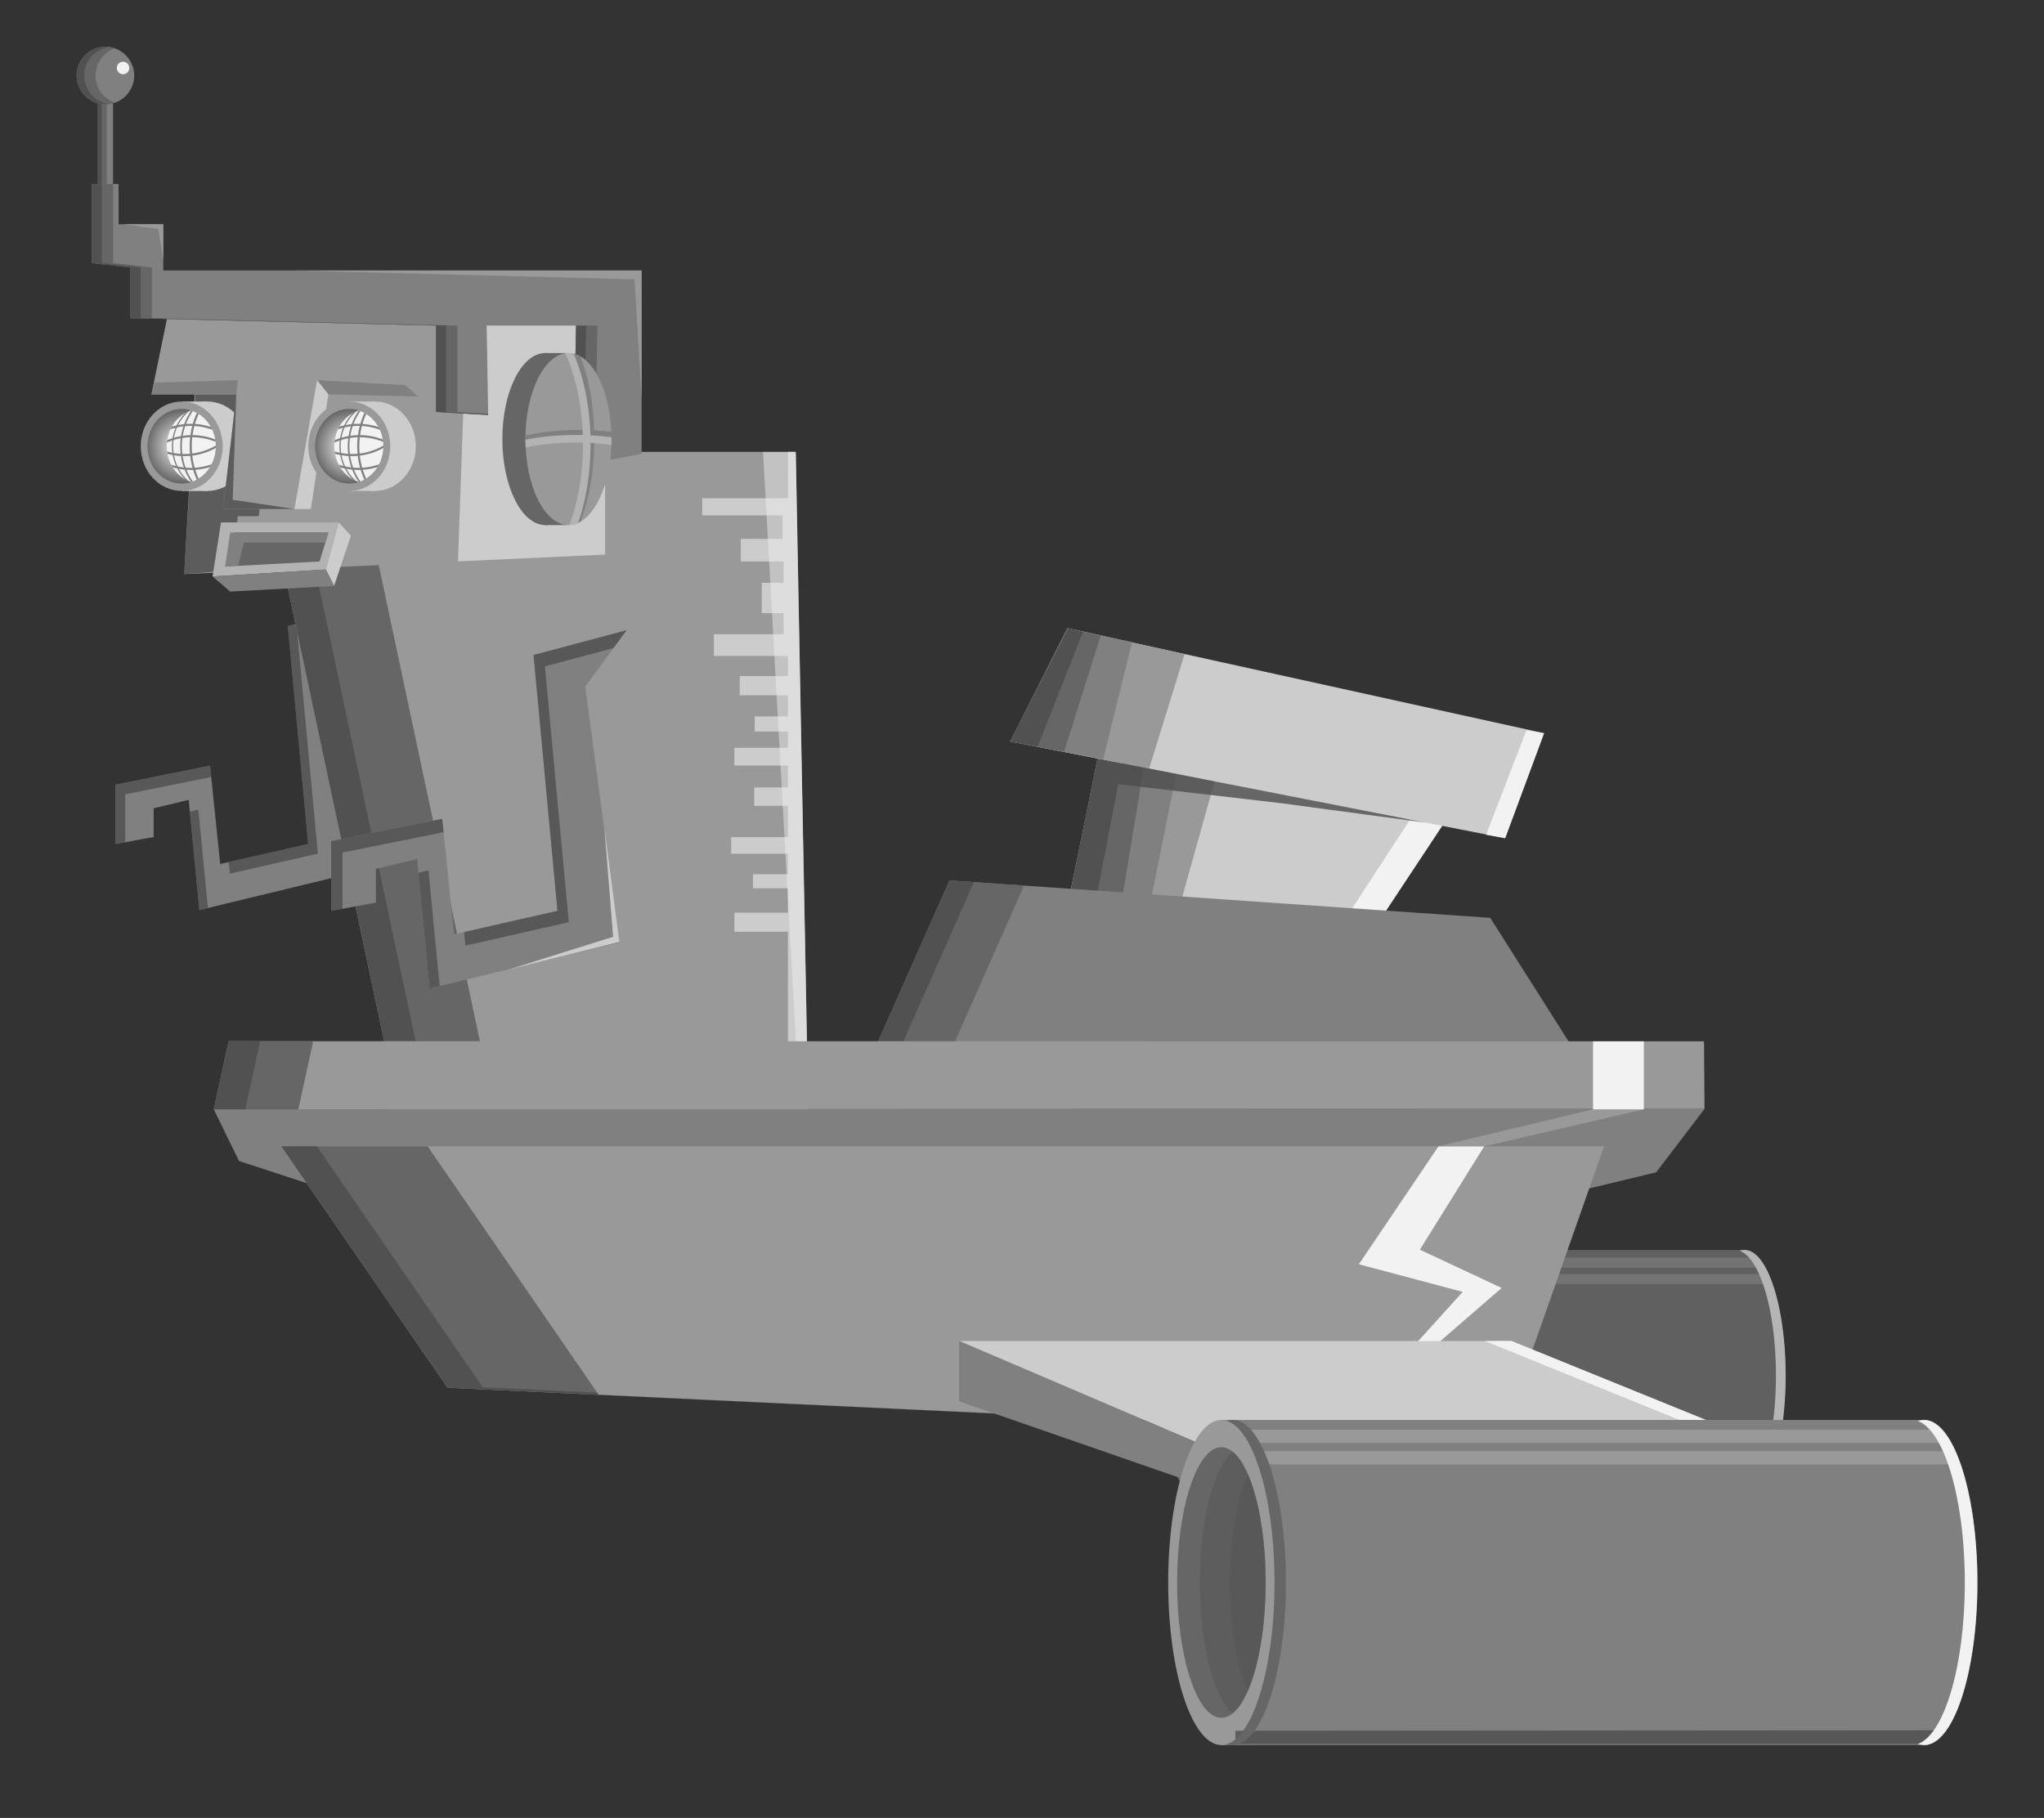 <svg xmlns="http://www.w3.org/2000/svg" xmlns:xlink="http://www.w3.org/1999/xlink" viewBox="0 0 1150 1023">
  <rect x="0" y="0" width="1150" height="1023" fill="#333333" stroke="none"/>
  <defs>
    <style>
      .cls-1, .cls-21, .cls-22, .cls-23, .cls-24, .cls-30, .cls-31 {
        fill: none;
      }

      .cls-2 {
        isolation: isolate;
      }

      .cls-3 {
        fill: #ccc;
      }

      .cls-16, .cls-4 {
        fill: #f2f2f2;
      }

      .cls-5 {
        fill: #999;
      }

      .cls-6 {
        fill: gray;
      }

      .cls-7 {
        fill: #666;
      }

      .cls-13, .cls-15, .cls-8 {
        fill: #4d4d4d;
      }

      .cls-14, .cls-8 {
        opacity: 0.8;
      }

      .cls-10, .cls-13, .cls-14, .cls-8 {
        mix-blend-mode: multiply;
      }

      .cls-9 {
        clip-path: url(#clip-path);
      }

      .cls-10, .cls-13 {
        opacity: 0.35;
      }

      .cls-11 {
        opacity: 0.75;
      }

      .cls-12 {
        clip-path: url(#clip-path-2);
      }

      .cls-16 {
        opacity: 0.46;
      }

      .cls-17 {
        clip-path: url(#clip-path-3);
      }

      .cls-18 {
        fill: url(#radial-gradient);
      }

      .cls-19 {
        clip-path: url(#clip-path-4);
      }

      .cls-20 {
        clip-path: url(#clip-path-5);
      }

      .cls-21, .cls-22, .cls-23, .cls-24, .cls-30 {
        stroke: gray;
      }

      .cls-21, .cls-22, .cls-23, .cls-24, .cls-30, .cls-31 {
        stroke-miterlimit: 10;
      }

      .cls-21 {
        stroke-width: 1.178px;
      }

      .cls-22 {
        stroke-width: 0.708px;
      }

      .cls-23 {
        stroke-width: 0.93px;
      }

      .cls-24 {
        stroke-width: 1.177px;
      }

      .cls-25 {
        fill: #b3b3b3;
      }

      .cls-26 {
        fill: url(#radial-gradient-2);
      }

      .cls-27 {
        clip-path: url(#clip-path-6);
      }

      .cls-28 {
        clip-path: url(#clip-path-7);
      }

      .cls-29 {
        clip-path: url(#clip-path-8);
      }

      .cls-30, .cls-31 {
        stroke-width: 4.252px;
      }

      .cls-31 {
        stroke: #b3b3b3;
      }
    </style>
    <clipPath id="clip-path">
      <ellipse cx="676.107" cy="774.023" rx="19.242" ry="58.811"/>
    </clipPath>
    <clipPath id="clip-path-2">
      <ellipse class="cls-1" cx="676.107" cy="774.023" rx="19.242" ry="58.811"/>
    </clipPath>
    <clipPath id="clip-path-3">
      <ellipse class="cls-1" cx="687.171" cy="890.522" rx="24.912" ry="76.139"/>
    </clipPath>
    <radialGradient id="radial-gradient" cx="102.245" cy="251.116" r="20.112" gradientTransform="translate(0 -8.47) scale(1 1.034)" gradientUnits="userSpaceOnUse">
      <stop offset="0" stop-color="#fff"/>
      <stop offset="1" stop-color="#666"/>
    </radialGradient>
    <clipPath id="clip-path-4">
      <ellipse class="cls-1" cx="102.245" cy="251.116" rx="19.22" ry="20.967"/>
    </clipPath>
    <clipPath id="clip-path-5">
      <ellipse class="cls-1" cx="113.028" cy="251.116" rx="19.22" ry="20.967"/>
    </clipPath>
    <radialGradient id="radial-gradient-2" cx="196.507" cy="251.116" r="20.112" xlink:href="#radial-gradient"/>
    <clipPath id="clip-path-6">
      <ellipse class="cls-1" cx="196.507" cy="251.116" rx="19.22" ry="20.967"/>
    </clipPath>
    <clipPath id="clip-path-7">
      <ellipse class="cls-1" cx="207.29" cy="251.116" rx="19.22" ry="20.967"/>
    </clipPath>
    <clipPath id="clip-path-8">
      <ellipse class="cls-1" cx="319.833" cy="247.066" rx="24.206" ry="48.411"/>
    </clipPath>
  </defs>
  <g class="cls-2">
    <g id="Layer_1" data-name="Layer 1">
      <g>
        <polygon class="cls-3" points="624.115 397.642 594.125 540.403 737.65 576.136 825.479 443.407 694.405 413.617 624.115 397.642"/>
        <polygon class="cls-4" points="721.296 571.818 799.257 452.042 811.369 464.731 737.65 576.136 721.296 571.818"/>
        <polygon class="cls-5" points="690.821 413.062 651.131 554.809 594.433 540.634 623.491 397.47 690.821 413.062"/>
        <polygon class="cls-6" points="667.432 407.392 638.374 551.974 594.433 540.634 623.491 397.47 667.432 407.392"/>
        <polygon class="cls-7" points="648.297 403.139 624.2 548.43 594.433 540.634 623.491 397.47 648.297 403.139"/>
        <polygon class="cls-8" points="636.957 400.304 609.316 544.886 594.433 540.634 623.491 397.47 636.957 400.304"/>
        <polygon class="cls-3" points="600.551 353.528 568.419 417.238 846.822 471.661 868.713 412.595 600.551 353.528"/>
        <polygon class="cls-5" points="600.811 353.528 666.476 368.049 646.535 432.508 568.419 417.238 600.811 353.528"/>
        <polygon class="cls-6" points="600.811 353.528 636.957 361.324 620.656 427.236 568.419 417.238 600.811 353.528"/>
        <polygon class="cls-7" points="600.811 353.528 619.238 357.78 598.685 422.984 568.419 417.238 600.811 353.528"/>
        <polygon class="cls-8" points="600.811 353.528 609.316 355.654 583.802 420.149 568.419 417.238 600.811 353.528"/>
        <polygon class="cls-4" points="868.713 412.595 846.822 471.661 836.111 469.761 858.791 410.935 868.713 412.595"/>
        <polygon class="cls-8" points="630.933 429.458 801.902 462.88 721.296 452.042 629.12 441.298 630.933 429.458"/>
      </g>
      <g>
        <polygon class="cls-6" points="487.324 601.305 534.192 495.445 838.455 516.499 892.39 601.585 487.324 601.305"/>
        <polygon class="cls-7" points="530.557 601.306 576.14 498.347 534.192 495.445 487.324 601.306 892.39 601.585 892.371 601.555 530.557 601.306"/>
        <polygon class="cls-8" points="501.499 601.306 547.946 496.396 534.192 495.445 487.324 601.306 892.39 601.585 892.384 601.576 501.499 601.306"/>
      </g>
      <g>
        <g>
          <g>
            <g>
              <ellipse cx="981.537" cy="774.023" rx="23.118" ry="70.658"/>
              <rect x="676.107" y="703.365" width="304.327" height="141.317"/>
            </g>
            <ellipse cx="676.107" cy="774.023" rx="23.118" ry="70.658"/>
            <polygon points="993.161 716.947 693.159 716.947 693.159 722.68 994.795 722.68 993.161 716.947"/>
            <polygon points="988.782 707.64 688.78 707.64 688.78 713.374 990.415 713.374 988.782 707.64"/>
            <path d="M681.034,703.365a7.972,7.972,0,0,0-2.464.4c11.61,3.759,20.655,33.778,20.655,70.258s-9.045,66.5-20.655,70.259a7.972,7.972,0,0,0,2.464.4c12.768,0,23.118-31.635,23.118-70.659S693.8,703.365,681.034,703.365Z"/>
            <ellipse cx="676.107" cy="774.023" rx="19.242" ry="58.811"/>
            <g>
              <ellipse cx="676.107" cy="774.023" rx="19.242" ry="58.811"/>
              <g class="cls-9">
                <ellipse class="cls-10" cx="685.961" cy="774.023" rx="19.242" ry="58.811"/>
                <ellipse class="cls-10" cx="699.099" cy="774.023" rx="19.242" ry="58.811"/>
              </g>
            </g>
          </g>
          <path d="M981.537,703.365a8.048,8.048,0,0,0-2.737.5c11.478,4.139,20.381,33.971,20.381,70.163s-8.9,66.025-20.381,70.163a8.025,8.025,0,0,0,2.737.5c12.768,0,23.119-31.635,23.119-70.659S994.305,703.365,981.537,703.365Z"/>
        </g>
        <g class="cls-11">
          <g>
            <g>
              <ellipse class="cls-6" cx="981.537" cy="774.023" rx="23.118" ry="70.658"/>
              <rect class="cls-6" x="676.107" y="703.365" width="304.327" height="141.317"/>
            </g>
            <ellipse class="cls-5" cx="676.107" cy="774.023" rx="23.118" ry="70.658"/>
            <polygon class="cls-5" points="993.161 716.947 693.159 716.947 693.159 722.68 994.795 722.68 993.161 716.947"/>
            <polygon class="cls-5" points="988.782 707.64 688.78 707.64 688.78 713.374 990.415 713.374 988.782 707.64"/>
            <path class="cls-7" d="M681.034,703.365a7.972,7.972,0,0,0-2.464.4c11.61,3.759,20.655,33.778,20.655,70.258s-9.045,66.5-20.655,70.259a7.972,7.972,0,0,0,2.464.4c12.768,0,23.118-31.635,23.118-70.659S693.8,703.365,681.034,703.365Z"/>
            <ellipse class="cls-7" cx="676.107" cy="774.023" rx="19.242" ry="58.811"/>
            <g class="cls-12">
              <ellipse class="cls-13" cx="685.961" cy="774.023" rx="19.242" ry="58.811"/>
              <ellipse class="cls-13" cx="699.099" cy="774.023" rx="19.242" ry="58.811"/>
            </g>
          </g>
          <path class="cls-4" d="M981.537,703.365a8.048,8.048,0,0,0-2.737.5c11.478,4.139,20.381,33.971,20.381,70.163s-8.9,66.025-20.381,70.163a8.025,8.025,0,0,0,2.737.5c12.768,0,23.119-31.635,23.119-70.659S994.305,703.365,981.537,703.365Z"/>
        </g>
      </g>
      <g>
        <g>
          <polyline class="cls-6" points="206.512 340.474 161.951 352.35 173.421 474.939 123.895 486.189 118.179 430.868 65.007 441.564 65.007 474.939 86.447 471.017 86.447 454.823 106.172 450.14 112.175 512.127 203.081 490.095 186.714 367.458"/>
          <g class="cls-14">
            <polygon class="cls-15" points="128.653 485.108 129.326 491.621 178.853 480.371 167.382 357.782 200.237 349.026 206.512 340.474 161.951 352.35 173.421 474.939 128.653 485.108"/>
            <polygon class="cls-15" points="111.604 455.572 106.809 456.71 112.175 512.127 116.969 510.966 111.604 455.572"/>
            <polygon class="cls-15" points="70.439 446.995 118.839 437.26 118.179 430.868 65.007 441.564 65.007 474.939 70.439 473.945 70.439 446.995"/>
          </g>
        </g>
        <g>
          <polygon class="cls-5" points="455.706 671.905 234.411 671.905 145.69 254.282 447.475 254.282 455.706 671.905"/>
          <polygon class="cls-7" points="145.69 254.282 234.411 671.905 288.275 671.905 199.554 254.282 145.69 254.282"/>
          <polygon class="cls-8" points="145.69 254.282 234.411 671.905 252.129 671.905 163.408 254.282 145.69 254.282"/>
          <polyline class="cls-3" points="443.305 254.282 443.305 280.366 395.088 280.366 395.088 290.01 440.291 290.01 440.291 303.269 416.786 303.269 416.786 315.926 440.894 315.926 440.894 327.98 428.589 327.98 428.589 345.023 440.894 345.023 440.894 356.91 401.657 356.91 401.657 369.12 443.305 369.12 443.305 380.46 416.183 380.46 416.183 391.264 443.305 391.264 443.305 403.139 424.621 403.139 424.621 411.644 443.305 411.644 443.305 420.796 413.169 420.796 413.169 430.78 443.305 430.78 443.305 443.096 424.336 443.096 424.336 453.46 443.305 453.46 443.305 471.059 411.361 471.059 411.361 480.392 443.305 480.392 443.305 491.915 423.627 491.915 423.627 499.866 443.305 499.866 443.305 513.599 413.169 513.599 413.169 524.333 443.305 524.333 443.305 601.322 454.315 601.322 447.724 254.305 430.447 254.282"/>
          <polygon class="cls-16" points="447.724 254.305 429.297 254.305 449.142 610.09 454.103 601.585 447.724 254.305"/>
        </g>
        <g>
          <polyline class="cls-6" points="352.511 354.649 300.182 368.595 313.652 512.555 255.491 525.766 248.779 460.801 186.338 473.361 186.338 512.555 211.516 507.949 211.516 488.932 234.68 483.433 241.729 556.226 348.483 530.353 329.262 386.336"/>
          <g class="cls-14">
            <polygon class="cls-15" points="261.08 524.497 261.87 532.145 320.03 518.933 306.56 374.974 345.143 364.691 352.511 354.649 300.182 368.595 313.652 512.555 261.08 524.497"/>
            <polygon class="cls-15" points="241.058 489.811 235.427 491.148 241.729 556.226 247.358 554.862 241.058 489.811"/>
            <polygon class="cls-15" points="192.717 479.74 249.555 468.307 248.779 460.802 186.338 473.361 186.338 512.555 192.717 511.388 192.717 479.74"/>
          </g>
          <polygon class="cls-3" points="339.997 465.508 348.501 530.003 286.133 545.595 344.958 527.168 339.997 465.508"/>
        </g>
      </g>
      <g>
        <polygon class="cls-6" points="893.519 668.915 173.444 666.08 134.463 653.323 120.289 624.265 958.996 624.001 931.791 659.702 893.519 668.915"/>
        <g>
          <polygon class="cls-5" points="158.316 645.053 251.778 780.884 844.859 808.881 902.48 645.053 158.316 645.053"/>
          <polygon class="cls-7" points="336.806 784.863 240.606 645.053 158.316 645.053 251.778 780.884 844.859 808.881 844.871 808.846 336.806 784.863"/>
          <polygon class="cls-8" points="335.997 783.688 271.622 780.649 178.322 645.053 158.316 645.053 251.778 780.884 844.859 808.881 844.871 808.846 336.806 784.863 335.997 783.688"/>
          <polygon class="cls-4" points="809.347 645.053 764.529 711.439 822.946 726.967 752.83 804.501 844.871 724.777 798.851 703.241 835.062 645.053 809.347 645.053"/>
        </g>
        <polygon class="cls-5" points="128.653 585.915 120.289 624.265 958.996 624.001 958.723 585.993 128.653 585.915"/>
        <polygon class="cls-7" points="176.203 585.919 128.653 585.915 120.289 624.265 167.843 624.25 176.203 585.919"/>
        <polygon class="cls-8" points="146.371 585.917 128.653 585.915 120.289 624.265 138.008 624.259 146.371 585.917"/>
        <polygon class="cls-5" points="809.347 645.053 896.287 624.265 924.865 624.265 835.062 645.053 809.347 645.053"/>
        <rect class="cls-4" x="896.287" y="585.989" width="28.579" height="38.276"/>
      </g>
      <g>
        <g>
          <polygon class="cls-3" points="539.642 754.605 850.331 754.605 1000.538 815.623 682.377 815.623 539.642 754.605"/>
          <polygon class="cls-6" points="539.642 754.605 539.642 788.558 683.025 838.303 682.377 815.623 539.642 754.605"/>
          <polygon class="cls-4" points="850.331 754.605 835.447 754.605 985.655 815.623 1000.538 815.623 850.331 754.605"/>
        </g>
        <g>
          <g>
            <g>
              <ellipse class="cls-6" cx="1082.597" cy="890.522" rx="29.93" ry="91.478"/>
              <rect class="cls-6" x="687.171" y="799.044" width="393.998" height="182.956"/>
            </g>
            <ellipse class="cls-5" cx="687.171" cy="890.522" rx="29.93" ry="91.478"/>
            <polygon class="cls-5" points="1097.646 816.628 709.248 816.628 709.248 824.051 1099.761 824.051 1097.646 816.628"/>
            <polygon class="cls-8" points="1094.091 973.671 695.073 973.967 695.073 981.39 1085.586 981.39 1094.091 973.671"/>
            <polygon class="cls-5" points="1091.976 804.579 703.578 804.579 703.578 812.002 1094.091 812.002 1091.976 804.579"/>
            <path class="cls-7" d="M693.55,799.044a10.291,10.291,0,0,0-3.19.518c15.031,4.866,26.741,43.732,26.741,90.96s-11.71,86.094-26.741,90.961a10.319,10.319,0,0,0,3.19.517c16.53,0,29.93-40.956,29.93-91.478S710.08,799.044,693.55,799.044Z"/>
            <ellipse class="cls-7" cx="687.171" cy="890.522" rx="24.912" ry="76.139"/>
            <g class="cls-17">
              <ellipse class="cls-13" cx="699.928" cy="890.522" rx="24.912" ry="76.139"/>
              <ellipse class="cls-13" cx="716.938" cy="890.522" rx="24.912" ry="76.139"/>
            </g>
          </g>
          <path class="cls-4" d="M1082.6,799.044a10.4,10.4,0,0,0-3.544.641c14.86,5.359,26.387,43.981,26.387,90.837s-11.527,85.479-26.387,90.837a10.4,10.4,0,0,0,3.544.641c16.53,0,29.93-40.956,29.93-91.478S1099.127,799.044,1082.6,799.044Z"/>
        </g>
      </g>
      <g>
        <g>
          <polygon class="cls-5" points="109.48 221.949 103.637 323.068 340.455 312.065 340.455 169.974 263.148 168.649 120.503 166.202 109.48 221.949"/>
          <polygon class="cls-3" points="263.125 161.483 340.455 169.974 340.455 312.065 257.678 315.911 263.125 161.483"/>
          <polygon class="cls-8" points="111.014 203.785 155.017 208.946 145.585 290.462 133.783 290.462 130.211 320.926 103.637 323.068 111.014 203.785"/>
          <g>
            <g>
              <ellipse class="cls-3" cx="116.623" cy="251.116" rx="23.063" ry="25.16"/>
              <rect class="cls-3" x="102.545" y="225.956" width="14.377" height="50.32"/>
              <ellipse class="cls-5" cx="102.245" cy="251.116" rx="23.063" ry="25.16"/>
              <ellipse class="cls-6" cx="102.245" cy="251.116" rx="19.22" ry="20.967"/>
              <ellipse class="cls-18" cx="102.245" cy="251.116" rx="19.22" ry="20.967"/>
            </g>
            <g class="cls-19">
              <g>
                <ellipse class="cls-4" cx="113.028" cy="251.116" rx="19.22" ry="20.967"/>
                <g class="cls-20">
                  <ellipse class="cls-21" cx="107.358" cy="280.883" rx="38.331" ry="41.815"/>
                  <ellipse class="cls-21" cx="107.358" cy="222.057" rx="38.331" ry="41.815"/>
                  <ellipse class="cls-21" cx="108.067" cy="287.261" rx="38.331" ry="41.815"/>
                  <ellipse class="cls-21" cx="103.815" cy="214.261" rx="38.331" ry="41.815"/>
                  <ellipse class="cls-22" cx="120.116" cy="251.145" rx="23.063" ry="25.125"/>
                  <ellipse class="cls-23" cx="132.164" cy="251.145" rx="30.294" ry="33.002"/>
                  <ellipse class="cls-24" cx="145.63" cy="251.145" rx="38.331" ry="41.756"/>
                </g>
              </g>
            </g>
          </g>
          <polyline class="cls-5" points="95.878 169.974 85.194 221.949 132.977 221.949 125.512 286.434 174.892 286.434 184.742 221.949 231.437 222.787"/>
          <polygon class="cls-6" points="235.104 223.121 228.016 216.742 178.405 213.907 184.742 221.949 235.104 223.121"/>
          <polygon class="cls-3" points="178.405 213.907 165.659 286.434 174.892 286.434 184.742 221.949 178.405 213.907"/>
          <polygon class="cls-8" points="130.92 281.237 165.659 286.434 125.512 286.434 132.977 221.949 130.92 281.237"/>
          <polygon class="cls-6" points="133.783 213.907 86.551 215.351 85.194 221.949 132.977 221.949 133.783 213.907"/>
          <polygon class="cls-3" points="187.973 329.72 197.418 301.434 190.529 293.994 183.341 320.453 187.973 329.72"/>
          <polygon class="cls-25" points="124.335 293.994 190.529 293.994 183.341 320.453 119.58 324.404 124.335 293.994"/>
          <polyline class="cls-6" points="183.341 320.453 187.973 329.72 129.502 332.909 119.58 324.404"/>
          <polygon class="cls-7" points="131.628 299.664 184.784 299.664 179.822 315.965 126.667 318.8 131.628 299.664"/>
          <polygon class="cls-6" points="137.298 305.334 183.058 305.334 184.784 299.664 129.502 299.664 126.667 318.8 133.907 318.414 137.298 305.334"/>
        </g>
        <g>
          <g>
            <rect class="cls-6" x="55.085" y="42.505" width="8.505" height="64.549"/>
            <rect class="cls-7" x="55.085" y="42.505" width="4.961" height="64.549"/>
            <rect class="cls-8" x="55.085" y="42.505" width="2.126" height="64.549"/>
          </g>
          <polyline class="cls-6" points="51.622 103.568 66.711 103.568 66.711 126.201 91.86 126.201 91.86 152.189 360.993 152.189 360.993 255.299 322.431 262.843 324.108 183.205 273.81 183.205 274.649 233.503 245.308 231.826 245.308 183.205 73.418 179.014 73.418 150.512 51.622 147.997"/>
          <polygon class="cls-7" points="257.357 231.826 257.357 183.205 85.466 179.014 85.466 150.512 63.671 147.997 63.671 103.568 51.622 103.568 51.622 147.997 73.418 150.512 73.418 179.014 245.308 183.205 245.308 231.826 274.649 233.503 274.637 232.814 257.357 231.826"/>
          <polygon class="cls-7" points="336.156 183.205 324.108 183.205 322.431 262.843 334.53 260.476 336.156 183.205"/>
          <polygon class="cls-8" points="250.978 231.826 250.978 183.205 79.088 179.014 79.088 150.512 57.292 147.997 57.292 103.568 51.622 103.568 51.622 147.997 73.418 150.512 73.418 179.014 245.308 183.205 245.308 231.826 274.649 233.503 274.643 233.179 250.978 231.826"/>
          <polygon class="cls-8" points="329.778 183.205 324.108 183.205 322.431 262.843 328.125 261.729 329.778 183.205"/>
          <polygon class="cls-5" points="69.762 126.201 91.86 126.201 91.86 146.32 89.104 128.859 69.762 126.201"/>
          <polygon class="cls-5" points="360.993 152.189 360.993 223.935 357.006 157.208 165.257 152.189 360.993 152.189"/>
          <circle class="cls-6" cx="59.314" cy="42.505" r="16.189"/>
          <path class="cls-7" d="M53.756,42.505A16.192,16.192,0,0,1,64.63,27.214a16.189,16.189,0,1,0,0,30.582A16.191,16.191,0,0,1,53.756,42.505Z"/>
          <path class="cls-8" d="M47.378,42.505A16.188,16.188,0,0,1,61.44,26.46a16.187,16.187,0,1,0-2.126,32.234,16.383,16.383,0,0,0,2.126-.143A16.189,16.189,0,0,1,47.378,42.505Z"/>
          <circle class="cls-4" cx="69.236" cy="38.253" r="3.52"/>
        </g>
        <g>
          <g>
            <ellipse class="cls-3" cx="210.884" cy="251.116" rx="23.063" ry="25.16"/>
            <rect class="cls-3" x="196.807" y="225.956" width="14.377" height="50.32"/>
            <ellipse class="cls-5" cx="196.507" cy="251.116" rx="23.063" ry="25.16"/>
            <ellipse class="cls-6" cx="196.507" cy="251.116" rx="19.22" ry="20.967"/>
            <ellipse class="cls-26" cx="196.507" cy="251.116" rx="19.22" ry="20.967"/>
          </g>
          <g class="cls-27">
            <g>
              <ellipse class="cls-4" cx="207.29" cy="251.116" rx="19.22" ry="20.967"/>
              <g class="cls-28">
                <ellipse class="cls-21" cx="201.62" cy="280.883" rx="38.331" ry="41.815"/>
                <ellipse class="cls-21" cx="201.62" cy="222.057" rx="38.331" ry="41.815"/>
                <ellipse class="cls-21" cx="202.329" cy="287.261" rx="38.331" ry="41.815"/>
                <ellipse class="cls-21" cx="198.077" cy="214.261" rx="38.331" ry="41.815"/>
                <ellipse class="cls-22" cx="214.377" cy="251.145" rx="23.063" ry="25.125"/>
                <ellipse class="cls-23" cx="226.426" cy="251.145" rx="30.294" ry="33.002"/>
                <ellipse class="cls-24" cx="239.892" cy="251.145" rx="38.331" ry="41.756"/>
              </g>
            </g>
          </g>
        </g>
        <g>
          <ellipse class="cls-7" cx="306.84" cy="247.066" rx="24.206" ry="48.411"/>
          <rect class="cls-7" x="306.304" y="198.655" width="12.574" height="96.823"/>
          <g>
            <ellipse class="cls-5" cx="319.833" cy="247.066" rx="24.206" ry="48.411"/>
            <g class="cls-29">
              <ellipse class="cls-30" cx="326.043" cy="282.245" rx="76.389" ry="38.195"/>
              <ellipse class="cls-30" cx="294.056" cy="247.066" rx="38.195" ry="76.389"/>
              <ellipse class="cls-31" cx="323.916" cy="285.08" rx="76.389" ry="38.195"/>
              <ellipse class="cls-31" cx="291.93" cy="249.901" rx="38.195" ry="76.389"/>
            </g>
          </g>
        </g>
      </g>
    </g>
  </g>
</svg>
